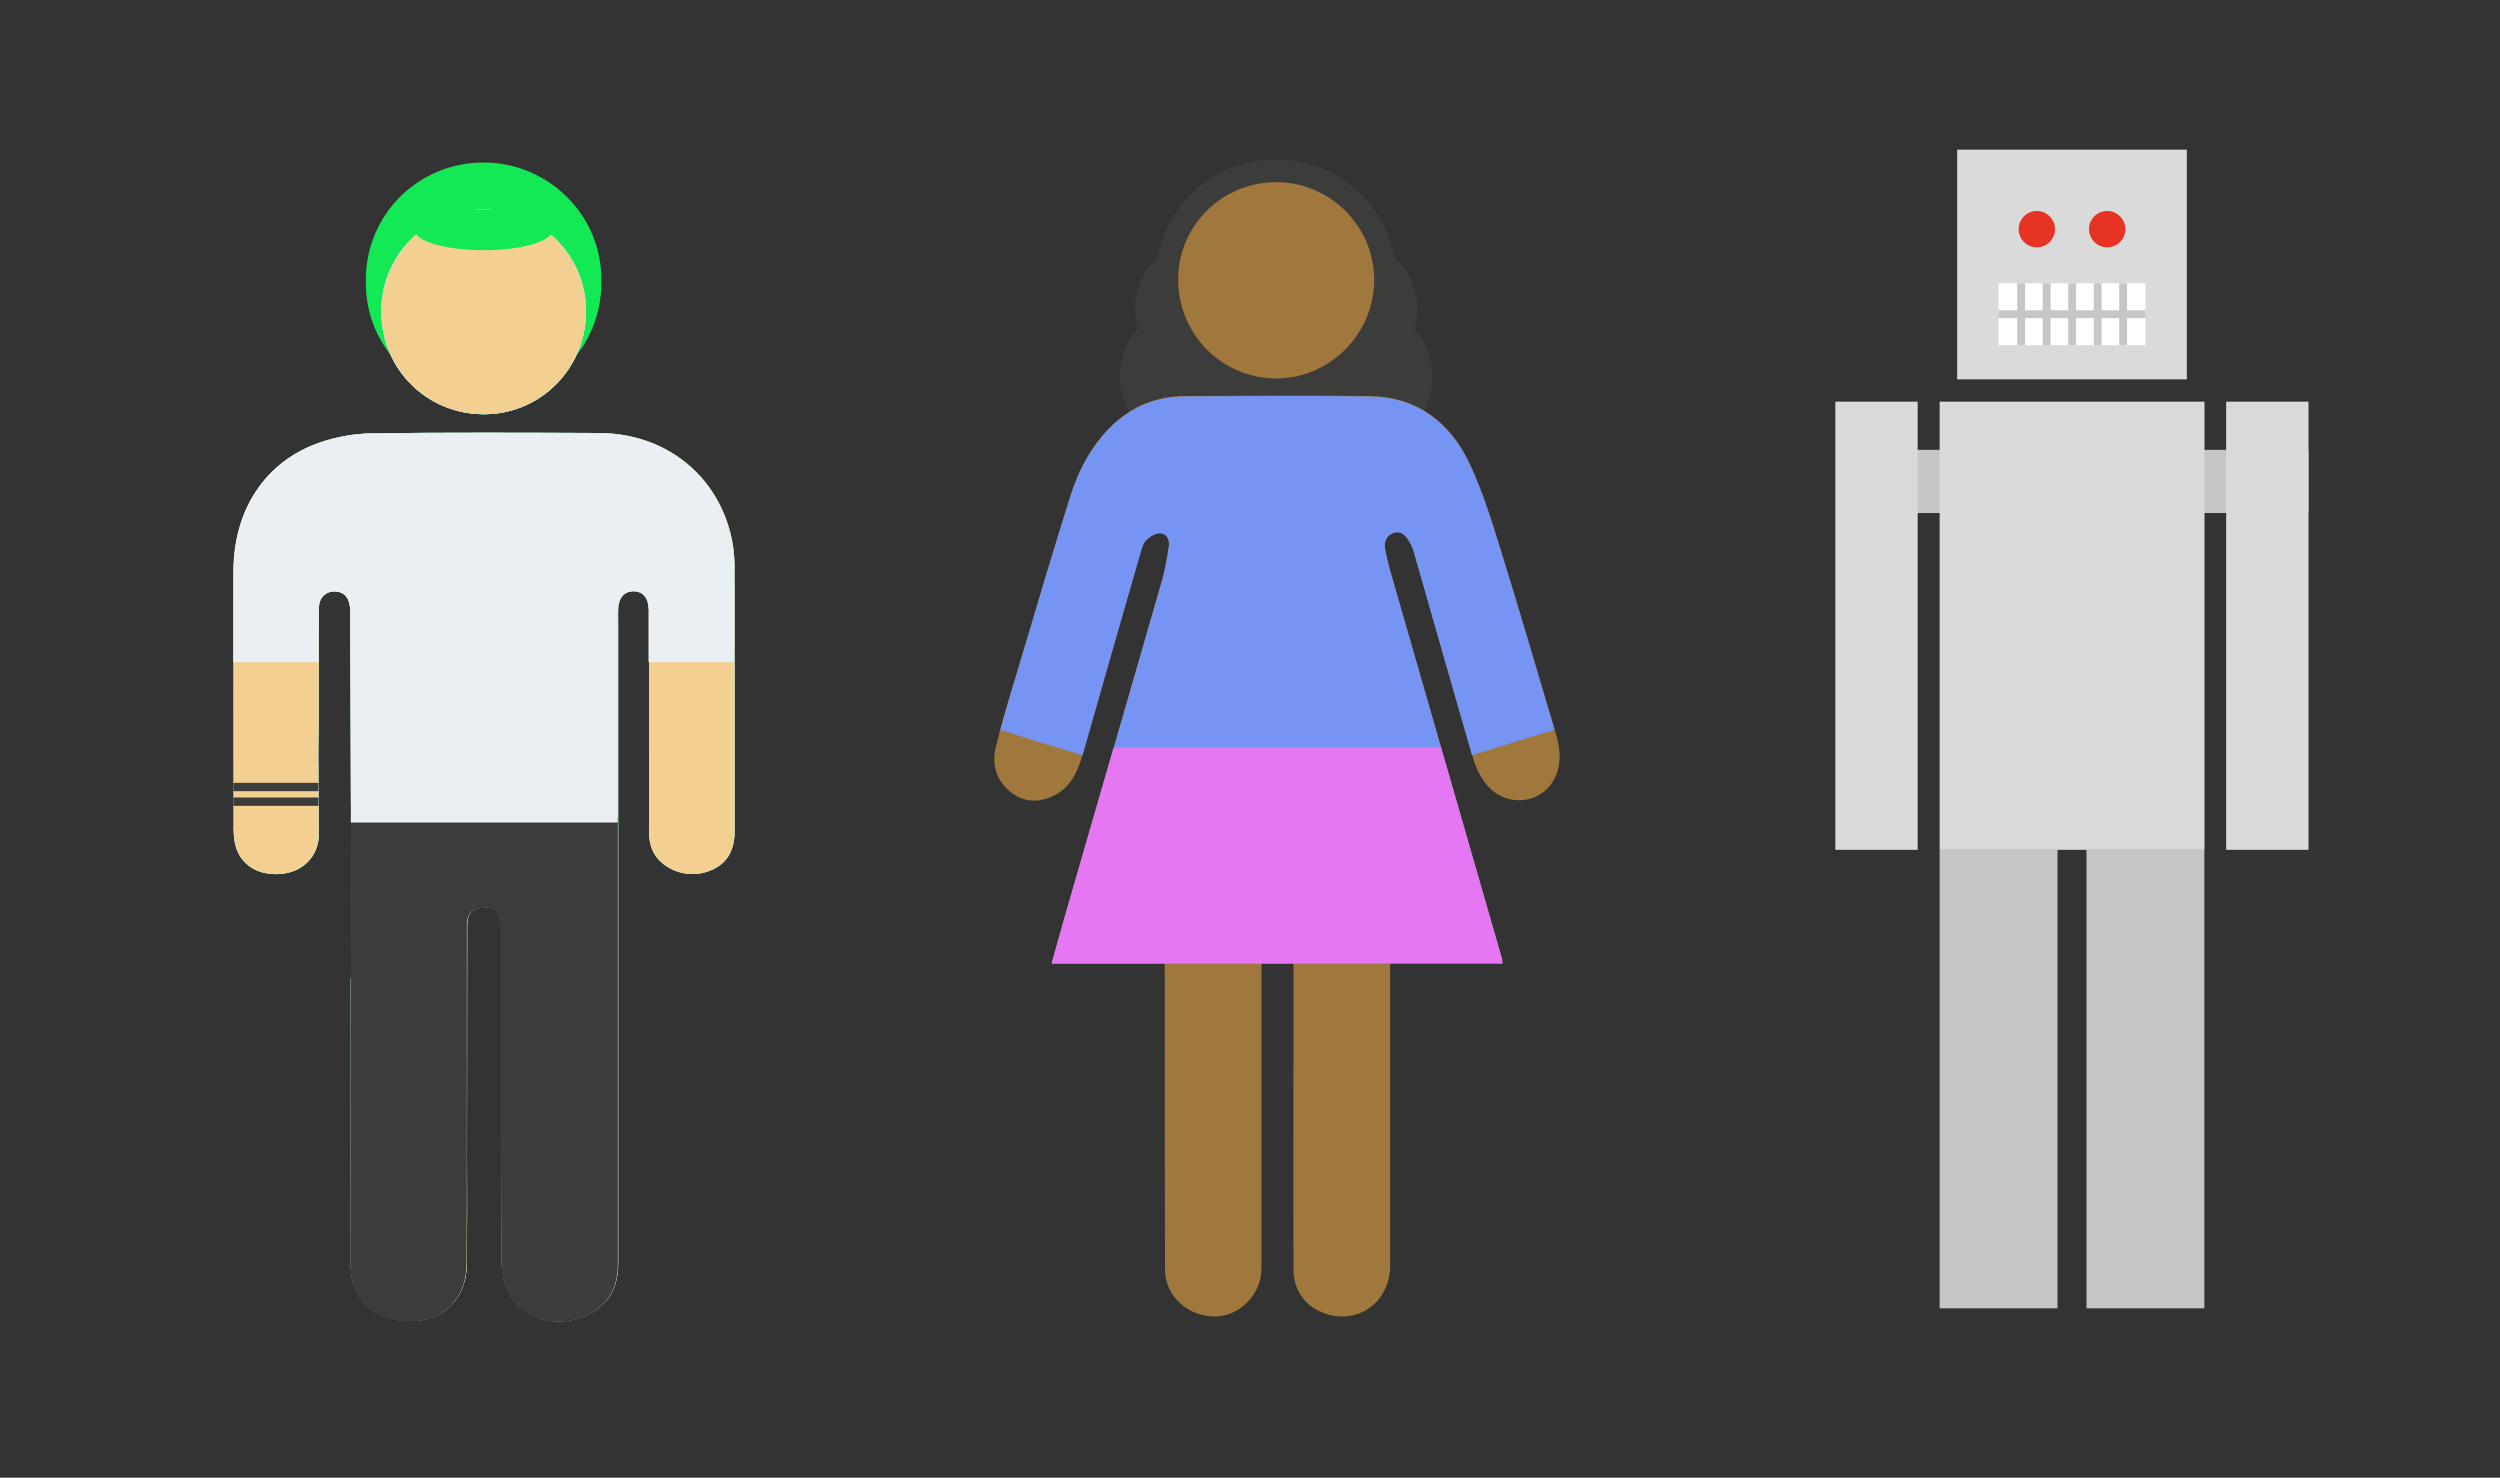 <?xml version="1.0" encoding="utf-8"?>
<!-- Generator: Adobe Illustrator 21.1.0, SVG Export Plug-In . SVG Version: 6.00 Build 0)  -->
<svg version="1.1" id="Ebene_1" xmlns="http://www.w3.org/2000/svg" xmlns:xlink="http://www.w3.org/1999/xlink" x="0px" y="0px"
	 viewBox="0 0 1500 886.6" style="enable-background:new 0 0 1500 886.6;" xml:space="preserve">
<rect x="0" y="0" width="1500" height="886.6" fill="#333333" stroke="none"/>
<style type="text/css">
	.st0{fill:#13E855;}
	.st1{fill:#74F7F0;}
	.st2{fill:#F4CF92;}
	.st3{fill:#7694F4;}
	.st4{fill:#3C3C3B;}
	.st5{fill:#EAEFF4;}
	.st6{fill:none;stroke:#3C3C3B;stroke-width:5;stroke-miterlimit:10;}
	.st7{fill:#A0773C;}
	.st8{fill:#E677F2;}
	.st9{fill:#C6C6C6;}
	.st10{fill:#DADADA;}
	.st11{fill:#FFFFFF;}
	.st12{fill:none;stroke:#C6C6C6;stroke-width:4.704;stroke-miterlimit:10;}
	.st13{fill:#E63323;}
</style>
<g>
	<g>
		<path class="st0" d="M360.8,169.4c0.2,39.1-31.1,70.5-70.3,70.7c-39.1,0.1-71-31.3-71-70.1v-1.8c-0.2-39.1,31.1-70.5,70.3-70.7
			c39.1-0.1,71,31.3,71,70.1V169.4z"/>
	</g>
	<g>
		<path class="st1" d="M210.6,586.8c0-33.4,0.1-66.8,0-100.2c-0.1-39.9-0.2-79.9-0.4-119.8c0-7.5-3.1-11.6-8.9-12
			c-5.5-0.3-9.9,3.6-9.9,9.6c-0.2,21.2,0,42.4-0.1,63.5c-0.1,17.6-0.3,10.2-0.3,27.7c0,11.6,0.3,33.2,0.3,44.8
			c0,13.3-9.6,23.1-23.3,24c-15,1-25.7-7.1-27.4-20.7c-0.3-2.2-0.4-4.4-0.4-6.6c0-56.4-0.1-97.8,0-154.2c0.1-37.3,19.2-66.3,52-77.5
			c9.7-3.3,20.3-5.2,30.5-5.4c45.6-0.6,91.2-0.4,136.8-0.2c40,0.2,71.4,25.5,79.5,63.3c1.2,5.4,1.7,11.1,1.7,16.7
			c0.1,57.8,0.1,100.6,0.1,158.4c0,12.4-4.7,20.2-14.8,24.2c-10.4,4.2-22.8,1.7-30.5-6.3c-5.1-5.3-6.2-11.8-6.1-18.8
			c0.1-21,0-27,0-48c0-27.8,0-55.6,0-83.4c0-7.3-3.3-11.4-9.3-11.3c-5.6,0.1-9,4.1-9.2,11c-0.1,2.8,0,5.6,0,8.4
			c0,143.2,0,241.4,0,384.5c0,16.8-8.5,27.9-24.5,32.7c-15.3,4.6-32.8-0.8-40.1-13.8c-3.4-6.1-5.3-14-5.3-21
			c-0.4-81.8-0.2-118.6-0.2-200.4c0-8.4-3.4-12-10.7-11.6c-6.6,0.4-9.7,3.5-9.8,10.2c-0.1,46.8,0,93.6-0.1,140.4
			c0,36.2,0.2,27.4-0.1,63.5c-0.2,21.6-15.5,35.6-36.9,34c-16.7-1.2-32.7-10.8-32.7-33.3c-0.1-58.2,0-71.4,0-129.6
			c0-14.4,0-28.8,0-43.2C210.4,586.8,210.5,586.8,210.6,586.8z"/>
	</g>
	<g>
		<path class="st1" d="M289.9,125.8c34-0.1,61.7,27.2,61.7,60.9c0,34.2-27.1,61.7-60.9,61.8c-34.4,0.2-61.8-27-61.9-61.3
			C228.6,153.2,255.8,125.9,289.9,125.8z"/>
	</g>
	<g>
		<path class="st1" d="M210.6,586.8c0-33.4,0.1-66.8,0-100.2c-0.1-39.9-0.2-79.9-0.4-119.8c0-7.5-3.1-11.6-8.9-12
			c-5.5-0.3-9.9,3.6-9.9,9.6c-0.2,21.2,0,42.4-0.1,63.5c-0.1,17.6-0.3,10.2-0.3,27.7c0,11.6,0.3,33.2,0.3,44.8
			c0,13.3-9.6,23.1-23.3,24c-15,1-25.7-7.1-27.4-20.7c-0.3-2.2-0.4-4.4-0.4-6.6c0-56.4-0.1-97.8,0-154.2c0.1-37.3,19.2-66.3,52-77.5
			c9.7-3.3,20.3-5.2,30.5-5.4c45.6-0.6,91.2-0.4,136.8-0.2c40,0.2,71.4,25.5,79.5,63.3c1.2,5.4,1.7,11.1,1.7,16.7
			c0.1,57.8,0.1,100.6,0.1,158.4c0,12.4-4.7,20.2-14.8,24.2c-10.4,4.2-22.8,1.7-30.5-6.3c-5.1-5.3-6.2-11.8-6.1-18.8
			c0.1-21,0-27,0-48c0-27.8,0-55.6,0-83.4c0-7.3-3.3-11.4-9.3-11.3c-5.6,0.1-9,4.1-9.2,11c-0.1,2.8,0,5.6,0,8.4
			c0,143.2,0,241.4,0,384.5c0,16.8-8.5,27.9-24.5,32.7c-15.3,4.6-32.8-0.8-40.1-13.8c-3.4-6.1-5.3-14-5.3-21
			c-0.4-81.8-0.2-118.6-0.2-200.4c0-8.4-3.4-12-10.7-11.6c-6.6,0.4-9.7,3.5-9.8,10.2c-0.1,46.8,0,93.6-0.1,140.4
			c0,36.2,0.2,27.4-0.1,63.5c-0.2,21.6-15.5,35.6-36.9,34c-16.7-1.2-32.7-10.8-32.7-33.3c-0.1-58.2,0-71.4,0-129.6
			c0-14.4,0-28.8,0-43.2C210.4,586.8,210.5,586.8,210.6,586.8z"/>
	</g>
	<g>
		<path class="st1" d="M289.9,125.8c34-0.1,61.7,27.2,61.7,60.9c0,34.2-27.1,61.7-60.9,61.8c-34.4,0.2-61.8-27-61.9-61.3
			C228.6,153.2,255.8,125.9,289.9,125.8z"/>
	</g>
	<g>
		<path class="st2" d="M210.6,586.8c0-33.4,0.1-66.8,0-100.2c-0.1-39.9-0.2-79.9-0.4-119.8c0-7.5-3.1-11.6-8.9-12
			c-5.5-0.3-9.9,3.6-9.9,9.6c-0.2,21.2,0,42.4-0.1,63.5c-0.1,17.6-0.3,10.2-0.3,27.7c0,11.6,0.3,33.2,0.3,44.8
			c0,13.3-9.6,23.1-23.3,24c-15,1-25.7-7.1-27.4-20.7c-0.3-2.2-0.4-4.4-0.4-6.6c0-56.4-0.1-97.8,0-154.2c0.1-37.3,19.2-66.3,52-77.5
			c9.7-3.3,20.3-5.2,30.5-5.4c45.6-0.6,91.2-0.4,136.8-0.2c40,0.2,71.4,25.5,79.5,63.3c1.2,5.4,1.7,11.1,1.7,16.7
			c0.1,57.8,0.1,100.6,0.1,158.4c0,12.4-4.7,20.2-14.8,24.2c-10.4,4.2-22.8,1.7-30.5-6.3c-5.1-5.3-6.2-11.8-6.1-18.8
			c0.1-21,0-27,0-48c0-27.8,0-55.6,0-83.4c0-7.3-3.3-11.4-9.3-11.3c-5.6,0.1-9,4.1-9.2,11c-0.1,2.8,0,5.6,0,8.4
			c0,143.2,0,241.4,0,384.5c0,16.8-8.5,27.9-24.5,32.7c-15.3,4.6-32.8-0.8-40.1-13.8c-3.4-6.1-5.3-14-5.3-21
			c-0.4-81.8-0.2-118.6-0.2-200.4c0-8.4-3.4-12-10.7-11.6c-6.6,0.4-9.7,3.5-9.8,10.2c-0.1,46.8,0,93.6-0.1,140.4
			c0,36.2,0.2,27.4-0.1,63.5c-0.2,21.6-15.5,35.6-36.9,34c-16.7-1.2-32.7-10.8-32.7-33.3c-0.1-58.2,0-71.4,0-129.6
			c0-14.4,0-28.8,0-43.2C210.4,586.8,210.5,586.8,210.6,586.8z"/>
	</g>
	<g>
		<path class="st3" d="M289.9,125.8c34-0.1,61.7,27.2,61.7,60.9c0,34.2-27.1,61.7-60.9,61.8c-34.4,0.2-61.8-27-61.9-61.3
			C228.6,153.2,255.8,125.9,289.9,125.8z"/>
	</g>
	<g>
		<path class="st2" d="M289.9,125.8c34-0.1,61.7,27.2,61.7,60.9c0,34.2-27.1,61.7-60.9,61.8c-34.4,0.2-61.8-27-61.9-61.3
			C228.6,153.2,255.8,125.9,289.9,125.8z"/>
	</g>
	<g>
		<path class="st1" d="M289.9,125.8c34-0.1,61.7,27.2,61.7,60.9c0,34.2-27.1,61.7-60.9,61.8c-34.4,0.2-61.8-27-61.9-61.3
			C228.6,153.2,255.8,125.9,289.9,125.8z"/>
	</g>
	<g>
		<path class="st1" d="M289.9,125.8c34-0.1,61.7,27.2,61.7,60.9c0,34.2-27.1,61.7-60.9,61.8c-34.4,0.2-61.8-27-61.9-61.3
			C228.6,153.2,255.8,125.9,289.9,125.8z"/>
	</g>
	<g>
		<path class="st2" d="M289.9,125.8c34-0.1,61.7,27.2,61.7,60.9c0,34.2-27.1,61.7-60.9,61.8c-34.4,0.2-61.8-27-61.9-61.3
			C228.6,153.2,255.8,125.9,289.9,125.8z"/>
	</g>
	<g>
		<path class="st0" d="M290,125.8c23,0,41.7,5.4,41.6,12.1c0,6.8-18.3,12.2-41.1,12.2c-23.2,0-41.7-5.3-41.8-12.2
			C248.6,131.2,266.9,125.8,290,125.8z"/>
	</g>
	<g>
		<path class="st4" d="M210.6,490.4c0.1,32.1,0,64.2,0,96.3c-0.1,0-0.3,114.6-0.3,172.8c0,22.5,16.1,32.1,32.7,33.3
			c21.4,1.6,36.7-12.4,36.9-34c0.4-36.2,0.1-157.1,0.2-203.9c0-6.7,3.1-9.8,9.8-10.2c7.3-0.4,10.7,3.2,10.7,11.6
			c0,81.8-0.1,118.6,0.2,200.4c0,7.1,1.9,14.9,5.3,21c7.3,13,24.8,18.3,40.1,13.8c16-4.8,24.5-16,24.5-32.7c0-104.4,0-163.9,0-268.3
			H210.6V490.4z"/>
	</g>
	<g>
		<path class="st5" d="M440.5,340c0-5.6-0.6-11.2-1.7-16.7c-8.1-37.9-39.5-63.1-79.5-63.3c-45.6-0.3-91.2-0.4-136.8,0.2
			c-10.2,0.1-20.8,2.1-30.5,5.4c-32.9,11.2-52,40.2-52,77.5c0,18.1,0,36.1,0,54.2h51.2c0-10.9,0-21.9,0.1-32.8c0-6,4.4-9.9,9.9-9.6
			c5.8,0.3,8.9,4.4,8.9,12c0.2,39.9,0.3,79.9,0.4,119.8c0,2.3,0,4.5,0,6.8h160.1c0-39.7,0-79.4,0-119.2c0-2.8,0-5.6,0-8.4
			c0.2-6.9,3.6-10.9,9.2-11c6-0.1,9.3,3.9,9.3,11.3c0,10.4,0,20.7,0,31.1h51.3C440.6,378.1,440.6,359,440.5,340z"/>
	</g>
	<line class="st6" x1="140" y1="481" x2="191.1" y2="481"/>
	<line class="st6" x1="140" y1="472.2" x2="191.1" y2="472.2"/>
</g>
<g>
	<g>
		<circle class="st4" cx="816.9" cy="226" r="42.7"/>
	</g>
	<g>
		<circle class="st4" cx="807.8" cy="185.7" r="42.7"/>
	</g>
	<g>
		<circle class="st4" cx="714.5" cy="226" r="42.7"/>
	</g>
	<g>
		<circle class="st4" cx="723.7" cy="185.7" r="42.7"/>
	</g>
	<g>
		<path class="st4" d="M838.1,167.8c0-39.7-32.7-72.2-72.6-72.1c-40.2,0.1-72.4,32.3-72.3,72.2v99.7H838L838.1,167.8L838.1,167.8z"
			/>
	</g>
	<g>
		<path class="st7" d="M698.8,578c-22.8,0-44.8,0-67.8,0c2.6-9.2,4.9-17.6,7.3-26c19.6-67.9,39.4-135.8,58.9-203.7
			c1.9-6.7,3.1-13.6,4.1-20.5c0.6-3.9-1.1-7.9-5.3-8c-2.8-0.1-6.1,2.1-8.3,4.2c-1.8,1.8-2.6,4.9-3.4,7.5
			c-11.7,40.5-23.3,81-34.8,121.5c-3,10.5-7.5,20-18,24.8c-8.6,4-17.3,3.5-24.9-2.4c-8.7-6.8-11.6-16.5-9.2-26.9
			c3.9-16.1,8.8-31.9,13.6-47.8c10.4-34.6,20.6-69.3,31.4-103.7c4.8-15.1,12.2-29.1,23.6-40.6c12.3-12.4,27.4-18.6,44.7-18.8
			c37-0.2,74-0.4,111,0c28.6,0.4,48.4,15.7,60.1,40.6c7.6,16.2,13,33.5,18.3,50.6c11.5,37,22.3,74.2,33.4,111.3
			c2.5,8.4,3.5,17,0,25.3c-7.3,17.4-30.3,20-42.2,4.6c-3.3-4.3-5.9-9.6-7.4-14.9c-12-41.2-23.7-82.5-35.5-123.8
			c-0.7-2.5-1.7-4.9-3.1-7.1c-2.1-3.3-4.8-6.2-9.3-4.6c-4.6,1.7-5.6,5.7-4.9,9.8c1,5.9,2.6,11.7,4.3,17.4
			c21.9,76,43.8,152,65.7,227.9c0.2,0.7,0.2,1.5,0.4,2.9c-22.5,0-44.5,0-67.4,0c0,3.4,0,6.1,0,8.8c0,57.6,0,115.2,0,172.8
			c0,21.4-18.2,35.3-37.9,29.3c-12.2-3.7-20.1-13.6-20.1-26.7c-0.2-50.8,0-101.5,0-152.3c0-10.4,0-20.7,0-31.5c-6.6,0-12.6,0-19.2,0
			c0,5.6,0,10.7,0,15.9c0,41.6,0,83.2,0,124.8c0,14.2,0,28.3,0,42.5c0,15.1-12.8,28.4-27.4,28.7c-16.6,0.3-30.5-12.2-30.5-28.1
			c-0.2-58.8-0.1-117.6-0.1-176.4C698.8,583.4,698.8,581,698.8,578z"/>
	</g>
	<g>
		<path class="st7" d="M706.9,168c-0.1-32.4,26-58.6,58.7-58.7c32.3-0.1,58.9,26.3,58.9,58.6s-26.4,59-58.5,59.2
			C733.3,227.1,707.1,200.9,706.9,168z"/>
	</g>
	<g>
		<path class="st3" d="M835.4,347.1c-1.7-5.7-3.2-11.6-4.3-17.4c-0.7-4.1,0.3-8.1,4.9-9.8c4.5-1.7,7.2,1.3,9.3,4.6
			c1.4,2.2,2.4,4.6,3.1,7.1c11.6,40.5,23.1,81,34.8,121.5l49.5-15.3c-10.8-36.3-21.4-72.6-32.6-108.7c-5.3-17.1-10.7-34.4-18.3-50.6
			c-11.7-24.9-31.5-40.2-60.1-40.6c-37-0.5-74-0.3-111,0c-17.3,0.1-32.4,6.4-44.7,18.8c-11.4,11.5-18.8,25.4-23.6,40.6
			c-10.9,34.5-21.1,69.1-31.4,103.7c-3.7,12.3-7.5,24.6-10.8,37l49.3,15.2c11.5-40.5,23.1-81,34.8-121.5c0.8-2.6,1.5-5.7,3.4-7.5
			c2.2-2.1,5.5-4.3,8.3-4.2c4.2,0.1,5.9,4.1,5.3,8c-1.1,6.9-2.2,13.8-4.1,20.5c-19.5,67.9-39.3,135.8-58.9,203.7
			c-2.4,8.4-4.7,16.8-7.3,26c23,0,45.1,0,67.8,0h135.3c22.8,0,44.9,0,67.4,0c-0.2-1.4-0.2-2.2-0.4-2.9
			C879.2,499.1,857.3,423.1,835.4,347.1z"/>
	</g>
	<g>
		<path class="st8" d="M864.6,448.5H668.2c-10,34.5-20,69-29.9,103.5c-2.4,8.4-4.7,16.8-7.3,26c23,0,45.1,0,67.8,0h135.3
			c22.8,0,44.9,0,67.4,0c-0.2-1.4-0.2-2.2-0.4-2.9C888.9,532.9,876.8,490.7,864.6,448.5z"/>
	</g>
</g>
<g>
	<rect x="1102.4" y="269.9" class="st9" width="282.7" height="37.9"/>
</g>
<g>
	<rect x="1174.3" y="89.8" class="st10" width="137.8" height="137.8"/>
</g>
<g>
	<rect x="1163.8" y="241" class="st10" width="158.9" height="268.9"/>
</g>
<g>
	<rect x="1101.2" y="241" class="st10" width="49.4" height="268.9"/>
</g>
<g>
	<rect x="1335.7" y="241" class="st10" width="49.4" height="268.9"/>
</g>
<g>
	<rect x="1163.8" y="509.4" class="st9" width="70.7" height="275.6"/>
</g>
<g>
	<rect x="1251.9" y="509.4" class="st9" width="70.7" height="275.6"/>
</g>
<rect x="1199.1" y="170" class="st11" width="88.2" height="37.1"/>
<line class="st12" x1="1199.1" y1="188.5" x2="1287.3" y2="188.5"/>
<line class="st12" x1="1212.7" y1="170" x2="1212.7" y2="207.1"/>
<line class="st12" x1="1228" y1="170" x2="1228" y2="207.1"/>
<line class="st12" x1="1243.3" y1="170" x2="1243.3" y2="207.1"/>
<line class="st12" x1="1258.6" y1="170" x2="1258.6" y2="207.1"/>
<line class="st12" x1="1273.9" y1="170" x2="1273.9" y2="207.1"/>
<g>
	<circle class="st13" cx="1222.1" cy="137.5" r="10.9"/>
	<circle class="st13" cx="1264.3" cy="137.5" r="10.9"/>
</g>
</svg>
